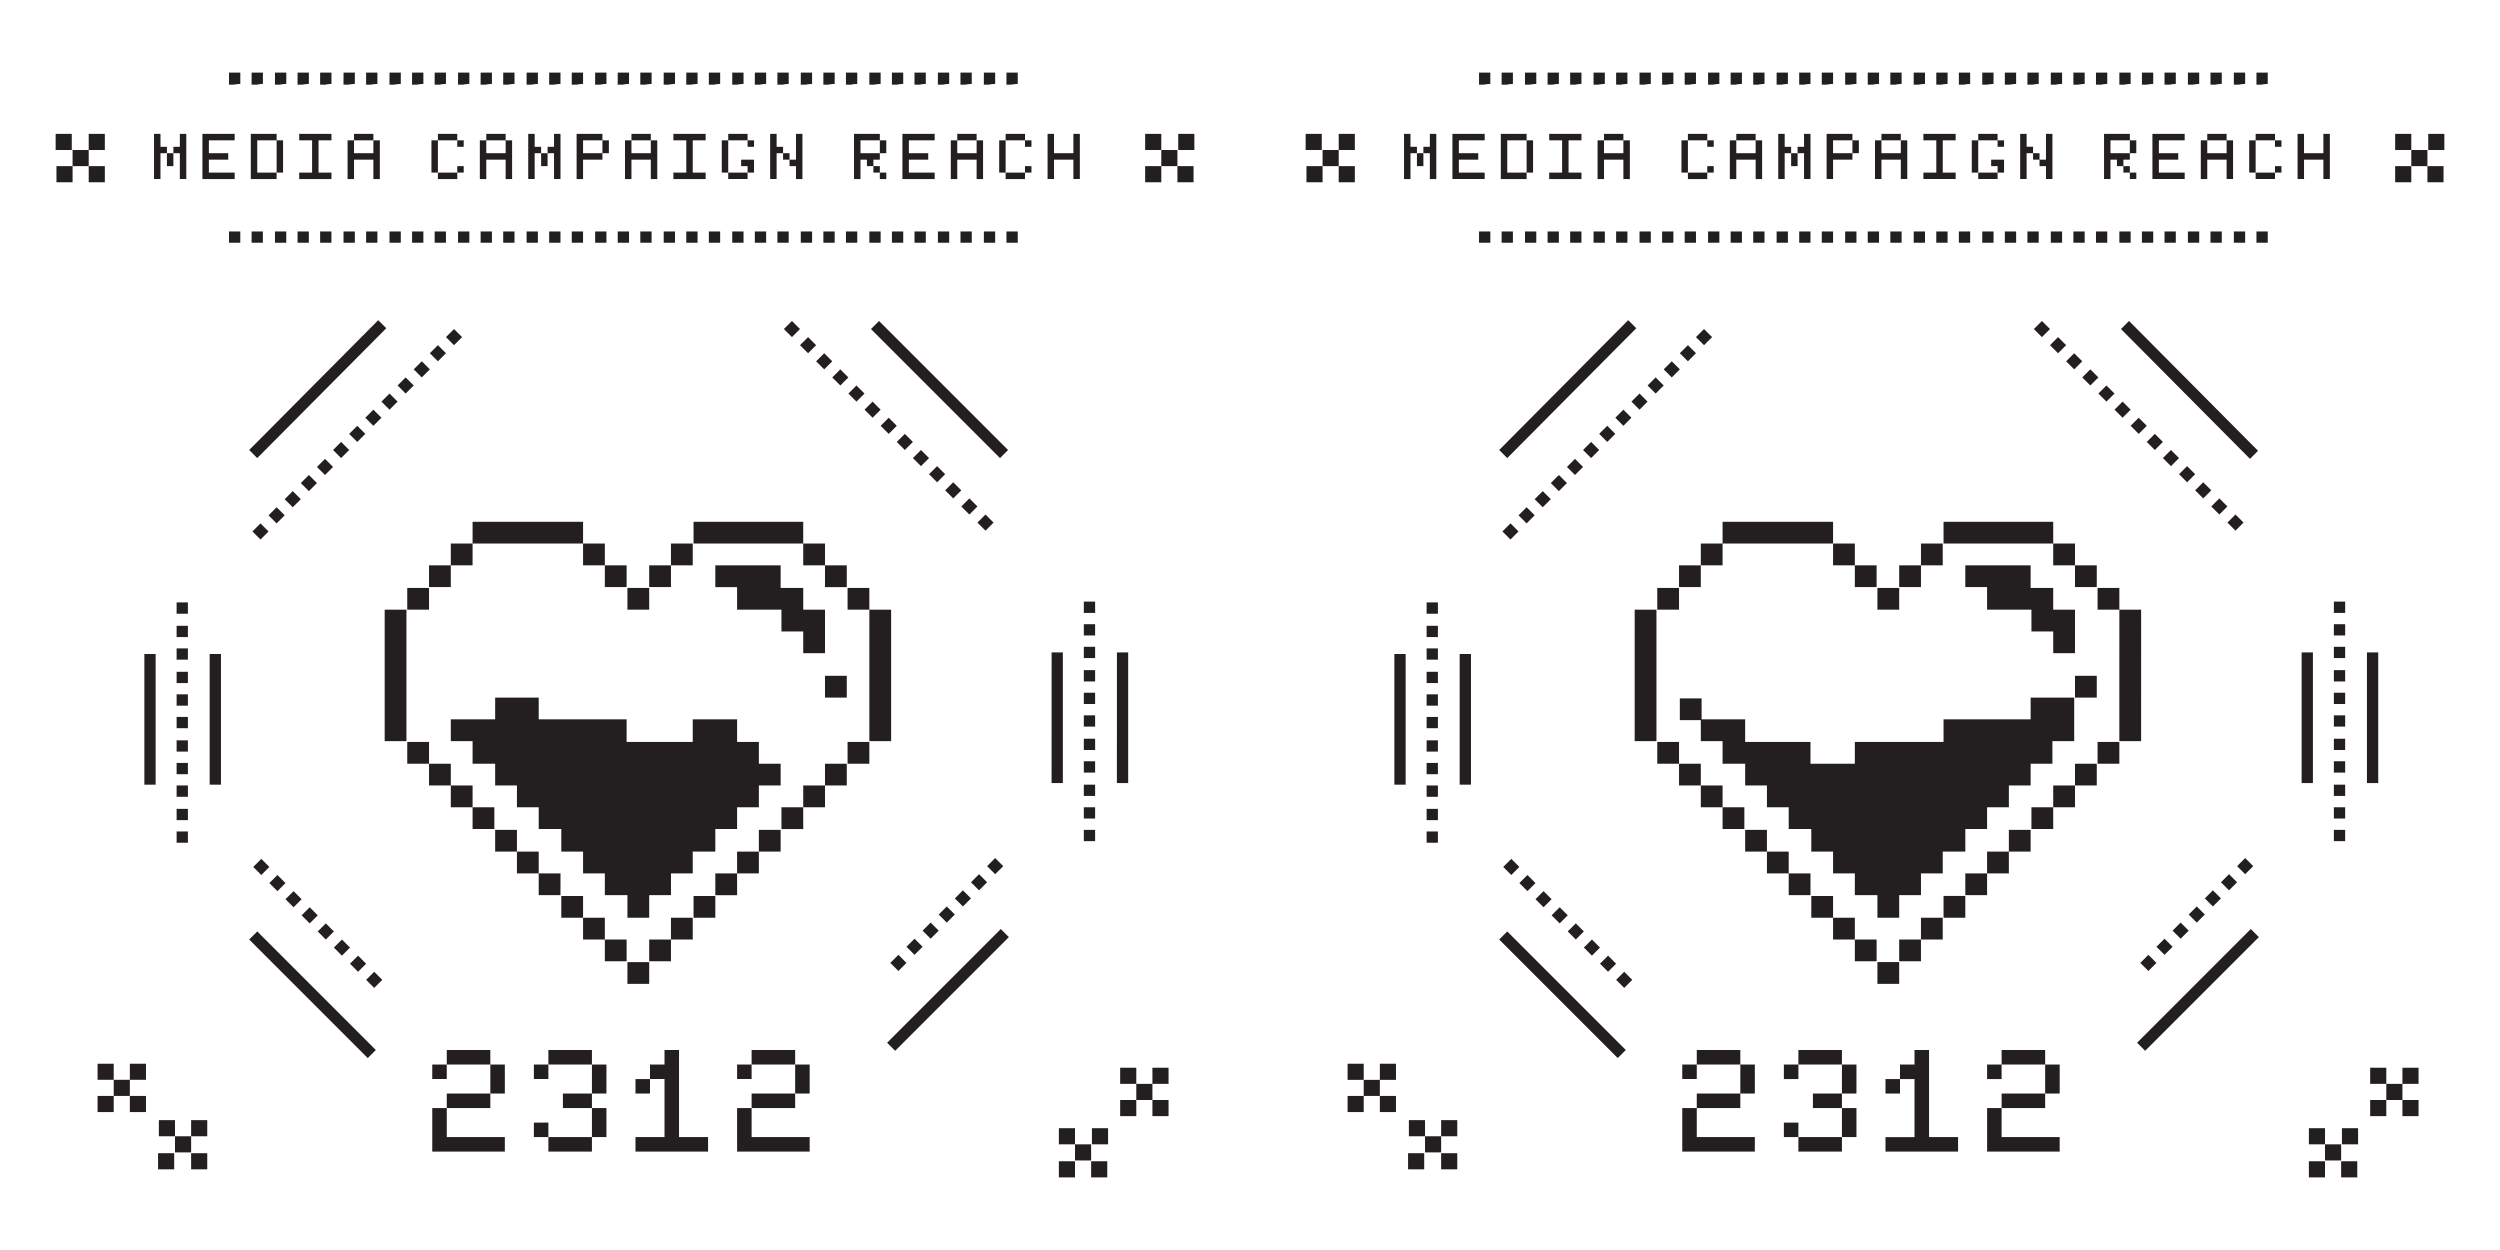 <svg id="Layer_1" xmlns="http://www.w3.org/2000/svg" viewBox="0 0 310 155"><style>.st0{fill:#231f20}</style><path class="st0" d="M19.1 16.6h.8v1.6h.8v.8h.8v-.8h.8v-1.6h.8v5.6h-.8V19h-.8v1.6h-.8V19h-.8v3.2h-.8v-5.6zm6 0h4v.8h-3.2V19h2.4v.8h-2.4v1.6h3.2v.8h-4v-5.6zm6 0h3.2v.8h.8v4h-.8v.8h-3.2v-5.6zm.8 4.8h2.4v-4h-2.4v4zm5.2-4.8h4v.8h-1.6v4h1.6v.8h-4v-.8h1.6v-4h-1.6v-.8zm6 .8h.8v-.8h2.4v.8h.8v4.8h-.8v-2.4h-2.4v2.4h-.8v-4.8zm.8 1.6h2.4v-1.6h-2.4V19zm12.8-1.6h-2.4v4h2.4v-.8h.8v.8h-.8v.8h-2.4v-.8h-.8v-4h.8v-.8h2.4v.8h.8v.8h-.8v-.8zm2.8 0h.8v-.8h2.4v.8h.8v4.8h-.8v-2.4h-2.4v2.4h-.8v-4.8zm.8 1.6h2.4v-1.6h-2.4V19zm5.2-2.4h.8v1.6h.8v.8h.8v-.8h.8v-1.6h.8v5.6h-.8V19h-.8v1.6h-.8V19h-.8v3.2h-.8v-5.6zm6 0h3.2v.8h.8V19h-.8v.8h-2.4v2.4h-.8v-5.6zm.8.8V19h2.4v-1.6h-2.4zm5.2 0h.8v-.8h2.4v.8h.8v4.8h-.8v-2.4h-2.4v2.4h-.8v-4.8zm.8 1.6h2.4v-1.6h-2.4V19zm5.2-2.4h4v.8h-1.6v4h1.6v.8h-4v-.8h1.6v-4h-1.6v-.8zm6 .8h.8v-.8h2.4v.8h.8v.8h-.8v-.8h-2.4v4h2.4v-.8h-.8v-.8h1.6v1.6h-.8v.8h-2.4v-.8h-.8v-4zm6-.8h.8v1.6h.8v.8h.8v.8h.8v-3.2h.8v5.6h-.8v-1.6h-.8v-.8h-.8V19h-.8v3.2h-.8v-5.6zm10.4 0h3.2v.8h.8V19h-.8v.8h-.8v.8h.8v.8h.8v.8h-.8v-.8h-.8v-.8h-.8v-.8h-.8v2.4h-.8v-5.6zm.8 2.4h2.4v-1.6h-2.4V19zm5.2-2.4h4v.8h-3.2V19h2.4v.8h-2.4v1.6h3.2v.8h-4v-5.6zm6 .8h.8v-.8h2.4v.8h.8v4.8h-.8v-2.4h-2.4v2.4h-.8v-4.8zm.8 1.6h2.4v-1.6h-2.4V19zm8.4-1.6h-2.4v4h2.4v-.8h.8v.8h-.8v.8h-2.4v-.8h-.8v-4h.8v-.8h2.4v.8h.8v.8h-.8v-.8zm2.8-.8h.8V19h2.4v-2.4h.8v5.6h-.8v-2.4h-2.4v2.4h-.8v-5.6zm-5.1 13.5v-1.4h1.4v1.4h-1.4zm-2.8 0v-1.4h1.4v1.4H122zm-2.9 0v-1.4h1.4v1.4h-1.4zm-2.8 0v-1.4h1.4v1.4h-1.4zm-2.9 0v-1.4h1.4v1.4h-1.4zm-2.8 0v-1.4h1.4v1.4h-1.4zm-2.8 0v-1.4h1.4v1.4h-1.4zm-2.9 0v-1.4h1.4v1.4h-1.4zm-2.8 0v-1.4h1.4v1.4h-1.4zm-2.8 0v-1.4h1.4v1.4h-1.4zm-2.9 0v-1.4h1.4v1.4h-1.4zm-2.8 0v-1.4H95v1.4h-1.4zm-2.8 0v-1.4h1.4v1.4h-1.4zm-2.9 0v-1.4h1.4v1.4h-1.4zm-2.8 0v-1.4h1.4v1.4h-1.4zm-2.8 0v-1.4h1.4v1.4h-1.4zm-2.9 0v-1.4h1.4v1.4h-1.4zm-2.8 0v-1.4H78v1.4h-1.4zm-2.8 0v-1.4h1.4v1.4h-1.4zm-2.9 0v-1.4h1.4v1.4h-1.4zm-2.8 0v-1.4h1.4v1.4h-1.4zm-2.8 0v-1.4h1.4v1.4h-1.4zm-2.9 0v-1.4h1.4v1.4h-1.4zm-2.8 0v-1.4H61v1.4h-1.4zm-2.8 0v-1.4h1.4v1.4h-1.4zm-2.9 0v-1.4h1.4v1.4h-1.4zm-2.8 0v-1.4h1.4v1.4h-1.4zm-2.8 0v-1.4h1.4v1.4h-1.4zm-2.9 0v-1.4h1.4v1.4h-1.4zm-2.8 0v-1.4H44v1.4h-1.4zm-2.9 0v-1.4h1.4v1.4h-1.4zm-2.8 0v-1.4h1.4v1.4h-1.4zm-2.8 0v-1.4h1.4v1.4h-1.4zm-2.9 0v-1.4h1.4v1.4h-1.4zm-2.8 0v-1.4h1.4v1.4h-1.4zm96.4-19.6V9h1.4v1.4c-1.4.1 0 .1-1.4.1zm-2.8 0V9h1.4v1.4c-1.4.1 0 .1-1.4.1zm-2.9 0V9h1.4v1.4c-1.4.1 0 .1-1.4.1zm-2.8 0V9h1.4v1.4c-1.4.1 0 .1-1.4.1zm-2.9 0V9h1.4v1.4c-1.4.1.1.1-1.4.1zm-2.8 0V9h1.4v1.4c-1.4.1 0 .1-1.4.1zm-2.8 0V9h1.4v1.4c-1.4.1 0 .1-1.4.1zm-2.9 0V9h1.4v1.4c-1.4.1.1.1-1.4.1zm-2.8 0V9h1.4v1.4c-1.4.1 0 .1-1.4.1zm-2.8 0V9h1.4v1.4c-1.4.1 0 .1-1.4.1zm-2.9 0V9h1.4v1.4c-1.4.1.1.1-1.4.1zm-2.8 0V9H95v1.4c-1.4.1 0 .1-1.4.1zm-2.8 0V9h1.4v1.4c-1.4.1 0 .1-1.4.1zm-2.9 0V9h1.4v1.4c-1.4.1.1.1-1.4.1zm-2.8 0V9h1.4v1.4c-1.4.1 0 .1-1.4.1zm-2.8 0V9h1.4v1.4c-1.4.1 0 .1-1.4.1zm-2.9 0V9h1.4v1.4c-1.4.1.1.1-1.4.1zm-2.8 0V9H78v1.4c-1.4.1 0 .1-1.4.1zm-2.8 0V9h1.4v1.4c-1.4.1 0 .1-1.4.1zm-2.9 0V9h1.4v1.4c-1.4.1 0 .1-1.4.1zm-2.8 0V9h1.4v1.4c-1.4.1 0 .1-1.4.1zm-2.8 0V9h1.4v1.4c-1.4.1 0 .1-1.4.1zm-2.9 0V9h1.4v1.4c-1.4.1 0 .1-1.4.1zm-2.8 0V9H61v1.4c-1.4.1 0 .1-1.4.1zm-2.8 0V9h1.4v1.4c-1.4.1 0 .1-1.4.1zm-2.9 0V9h1.4v1.4c-1.4.1 0 .1-1.4.1zm-2.8 0V9h1.4v1.4c-1.4.1 0 .1-1.4.1zm-2.8 0V9h1.4v1.4c-1.4.1 0 .1-1.4.1zm-2.9 0V9h1.4v1.4c-1.4.1 0 .1-1.4.1zm-2.8 0V9H44v1.4c-1.4.1 0 .1-1.4.1zm-2.9 0V9h1.4v1.4c-1.4.1.1.1-1.4.1zm-2.8 0V9h1.4v1.4c-1.4.1 0 .1-1.4.1zm-2.8 0V9h1.4v1.4c-1.4.1 0 .1-1.4.1zm-2.9 0V9h1.4v1.4c-1.4.1.1.1-1.4.1zm-2.8 0V9h1.4v1.4c-1.4.1 0 .1-1.4.1zm106 93.8v-1.4h1.4v1.4h-1.4zm0-2.8v-1.4h1.4v1.4h-1.4zm0-2.8v-1.4h1.4v1.4h-1.4zm0-2.9v-1.4h1.4v1.4h-1.4zm0-2.8v-1.4h1.4V93h-1.4zm0-2.9v-1.4h1.4v1.4h-1.4zm0-2.8v-1.4h1.4v1.4h-1.4zm0-2.8v-1.4h1.4v1.4h-1.4zm0-2.9v-1.4h1.4v1.4h-1.4zm0-2.8v-1.4h1.4v1.4h-1.4zm0-2.8v-1.4h1.4V76h-1.4zm-4 4.9h1.4v16.2h-1.4V80.9zm8.1 0h1.4v16.2h-1.4V80.9zM21.9 104.5v-1.4h1.4v1.4h-1.4zm0-2.8v-1.4h1.4v1.4h-1.4zm0-2.9v-1.4h1.4v1.4h-1.4zm0-2.8v-1.4h1.4V96h-1.4zm0-2.8v-1.4h1.4v1.4h-1.4zm0-2.9v-1.4h1.4v1.4h-1.4zm0-2.8v-1.4h1.4v1.4h-1.4zm0-2.8v-1.4h1.4v1.4h-1.4zm0-2.9v-1.4h1.4v1.4h-1.4zm0-2.8v-1.4h1.4V79h-1.4zm0-2.9v-1.4h1.4v1.4h-1.4zm-4 5h1.4v16.2h-1.4V81.1zm8.1 0h1.4v16.2H26V81.1zm-13.9 50.8h2v2h-2v-2zm2 2h2v2h-2v-2zm2 2h2v2h-2v-2zm0-4h2v2h-2v-2zm-4 4h2v2h-2v-2zm7.6 3h2v2h-2v-2zm2 2h2v2h-2v-2zm2 2.1h2v2h-2v-2zm0-4.1h2v2h-2v-2zm-4.1 4.1h2v2h-2v-2zm123.3-6.6h2v2h-2v-2zm-2-2h2v2h-2v-2zm-2-2h2v2h-2v-2zm0 4h2v2h-2v-2zm4-4h2v2h-2v-2zm-7.6 11.6h2v2h-2v-2zm-2-2.1h2v2h-2v-2zm-2-2h2v2h-2v-2zm0 4.1h2v2h-2v-2zm4.1-4.1h2v2h-2v-2zM146 20.6h2v2h-2v-2zm-2-2h2v2h-2v-2zm-2-2h2v2h-2v-2zm0 4h2v2h-2v-2zm4.1-4h2v2h-2v-2zM7 20.6h2v2H7v-2zm2-2h2v2H9v-2zm2-2h2v2h-2v-2zm0 4h2v2h-2v-2zm-4.1-4h2v2h-2v-2zm24.4 49.3l1-1 1 1-1 1-1-1zm2-2l1-1 1 1-1 1-1-1zm2-2l1-1 1 1-1 1-1-1zm2-2l1-1 1 1-1 1-1-1zm2-2l1-1 1 1-1 1-1-1zm2-2.1l1-1 1 1-1 1-1-1zm2-2l1-1 1 1-1 1-1-1zm2-2l1-1 1 1-1 1-1-1zm2-2l1-1 1 1-1 1-1-1zm2-2l1-1 1 1-1 1-1-1zm2-2l1-1 1 1-1 1-1-1zm2-2l1-1 1 1-1 1-1-1zm2-2l1-1 1 1-1 1-1-1zm65.9 23l1-1 1 1-1 1-1-1zm-2-2l1-1 1 1-1 1-1-1zm-2-2l1-1 1 1-1 1-1-1zm-2-2l1-1 1 1-1 1-1-1zm-2-2l1-1 1 1-1 1-1-1zm-2-2l1-1 1 1-1 1-1-1zm-2-2l1-1 1 1-1 1-1-1zm-2-2l1-1 1 1-1 1-1-1zm-2-2l1-1 1 1-1 1-1-1zm-2-2l1-1 1 1-1 1-1-1zm-2-2l1-1 1 1-1 1-1-1zm-2-2l1-1 1 1-1 1-1-1zm-2-2l1-1 1 1-1 1-1-1zm13.2 78.6l1-1 1 1-1 1-1-1zm2-2l1-1 1 1-1 1-1-1zm2-2l1-1 1 1-1 1-1-1zm2-2l1-1 1 1-1 1-1-1zm2-2l1-1 1 1-1 1-1-1zm2-2l1-1 1 1-1 1-1-1zm2-2l1-1 1 1-1 1-1-1zm-77 14.1l1-1 1 1-1 1-1-1zm-2-2l1-1 1 1-1 1-1-1zm-2-2l1-1 1 1-1 1-1-1zm-2-2l1-1 1 1-1 1-1-1zm-2-2l1-1 1 1-1 1-1-1zm-2-2l1-1 1 1-1 1-1-1zm-2-2l1-1 1 1-1 1-1-1zm-2-2l1-1 1 1-1 1-1-1zm14.2 23.7l-14.7-14.7 1-1 14.7 14.7-1 1zm65.4-.9l-1-1 14.1-14.1 1 1-14.1 14.1zm13-73.5l-16-16 1-1 16 16-1 1zm-92.1 0l-1-1 16-16.1 1 1-16 16.1zm45.9 62.5h2.7v2.7h-2.7v-2.7zm2.7-2.8h2.7v2.7h-2.7v-2.7zm2.7-2.7h2.7v2.7h-2.7v-2.7zm2.8-2.7h2.7v2.7H86v-2.7zm2.7-2.8h2.7v2.7h-2.7v-2.7zm2.7-2.7h2.7v2.7h-2.7v-2.7zm2.7-2.7h2.7v2.7h-2.7v-2.7zm2.8-2.8h2.7v2.7h-2.7v-2.7zm2.7-2.7h2.7v2.7h-2.7v-2.7zm2.7-2.7h2.7v2.7h-2.7v-2.7zm2.8-2.7h2.7v2.7h-2.7V92zm2.7-16.4v16.3h2.7V75.6h-2.7zm-2.7-2.7h2.7v2.7h-2.7v-2.7zm-2.8-2.8h2.7v2.7h-2.7v-2.7zm-2.7-2.7h2.7v2.7h-2.7v-2.7zm-8.2 0h8.2v-2.7H86v2.7h5.4zm5.4 5.5v-2.8h-8.1v2.7h2.7v2.8h5.5v2.7h2.7V81h2.7v-5.4h-2.7v-2.7h-2.8zm5.5 10.9h2.7v2.7h-2.7v-2.7zM75 116.5h2.7v2.7H75v-2.7zm-2.7-2.7H75v2.7h-2.7v-2.7zm-2.7-2.7h2.7v2.7h-2.7v-2.7zm-2.8-2.8h2.7v2.7h-2.7v-2.7zm-2.7-2.7h2.7v2.7h-2.7v-2.7zm-2.7-2.7h2.7v2.7h-2.7v-2.7zm-2.8-2.8h2.7v2.7h-2.7v-2.7zm-2.7-2.7h2.7v2.7h-2.7v-2.7zm-2.7-2.7h2.7v2.7h-2.7v-2.7zM94.1 92h-2.7v-2.8h-5.5V92h-8.2v-2.8H66.8v-2.7h-5.4v2.7h-5.5v2.7h2.7v2.8h2.8v2.7h2.7v2.7h2.7v2.7h2.8v2.8h2.7v2.7H75v2.7h2.8v2.8h2.7V111h2.7v-2.7h2.7v-2.7h2.8v-2.8h2.7v-2.7h2.7v-2.7h2.7v-2.7h-2.7V92zm-43.6 0h2.7v2.7h-2.7V92zm-2.8-13.7v13.6h2.7V75.6h-2.7v2.7zm2.8-5.4h2.7v2.7h-2.7v-2.7zm2.7-2.8h2.7v2.7h-2.7v-2.7zm2.7-2.7h2.7v2.7h-2.7v-2.7zm5.4 0h11v-2.7H58.6v2.7h2.7zm21.9 0h2.7v2.7h-2.7v-2.7zm-2.7 2.7h2.7v2.7h-2.7v-2.7zm-2.7 2.8h2.7v2.7h-2.7v-2.7zM75 70.1h2.7v2.7H75v-2.7zm-2.7-2.7H75v2.7h-2.7v-2.7zm-18.7 70h1.8v-1.8h5.4V132h-5.4v1.8h-1.8V132h1.8v-1.8h5.4v1.8h1.8v3.6h-1.8v1.8h-5.4v3.6h7.2v1.8h-9v-5.4zm16.2-1.8h3.6V132H68v1.8h-1.8V132H68v-1.8h5.4v1.8h1.8v3.6h-1.8v1.8h1.8v3.6h-1.8v1.8H68V141h-1.8v-1.8H68v1.8h5.4v-3.6h-3.6v-1.8zm9-1.8h1.8V132h1.8v-1.8h1.8V141h3.6v1.8h-9V141h3.6v-7.2h-1.8v1.8h-1.8v-1.8zm12.6 3.6h1.8v-1.8h5.4V132h-5.4v1.8h-1.8V132h1.8v-1.8h5.4v1.8h1.8v3.6h-1.8v1.8h-5.4v3.6h7.2v1.8h-9v-5.4zm85.9-115.2h.8v-5.6h-.8v1.6h-.8v.8h.8v3.2zm-1.6-3.2h.8v1.6h-.8V19zm-.8 0h.8v-.8h-.8v-1.6h-.8v5.6h.8V19zm9.2 2.4h-3.2v-1.6h2.4V19h-2.4v-1.6h3.2v-.8h-4v5.6h4v-.8zm5.2-4h.8v4h-.8v-4zm0 4h-2.4v-4h2.4v-.8h-3.2v5.6h3.2v-.8zm6.8-4v-.8h-4v.8h1.6v4h-1.6v.8h4v-.8h-1.6v-4h1.6zm2.8-.8h2.4v.8h-2.4v-.8zm3.2.8h-.8V19h-2.4v-1.6h-.8v4.8h.8v-2.4h2.4v2.4h.8v-4.8zm7.2-.8h2.4v.8h-2.4v-.8zm0 4.8h2.4v.8h-2.4v-.8zm2.4-4h.8v.8h-.8v-.8zm0 3.2h.8v.8h-.8v-.8zm-3.2-3.2h.8v4h-.8v-4zm6.8-.8h2.4v.8h-2.4v-.8zm0 3.2h2.4v2.4h.8v-4.8h-.8V19h-2.4v-1.6h-.8v4.8h.8v-2.4zm6.8-.8h.8v1.6h-.8V19zm-.8-.8v-1.6h-.8v5.6h.8V19h.8v-.8h-.8zm2.4 4h.8v-5.6h-.8v1.6h-.8v.8h.8v3.2zm3.6-4.8h2.4v-.8h-3.2v5.6h.8v-2.4h2.4V19h-2.4v-1.6zm2.4 0h.8V19h-.8v-1.6zm3.6-.8h2.4v.8h-2.4v-.8zm-.8 5.6h.8v-2.4h2.4v2.4h.8v-4.8h-.8V19h-2.4v-1.6h-.8v4.8zm6-4.8h1.6v4h-1.6v.8h4v-.8h-1.6v-4h1.6v-.8h-4v.8zm6 0h.8v4h-.8v-4zm.8 4h2.4v.8h-2.4v-.8zm3.2-1.6h-1.6v.8h.8v.8h.8v-1.6zm-.8-2.4h.8v.8h-.8v-.8zm-2.4-.8h2.4v.8h-2.4v-.8zm8.4 4v1.6h.8v-5.6h-.8v3.2h-.8v.8h.8zm-2.4-1.6h.8v-.8h-.8v-1.6h-.8v5.6h.8V19zm.8 0h.8v.8h-.8V19zm12 2.4h.8v.8h-.8v-.8zm0-4h.8V19h-.8v-1.6zm-2.4 0h2.4v-.8h-3.2v5.6h.8v-2.4h.8v.8h.8v-.8h.8V19h-2.4v-1.6zm1.6 3.2h.8v.8h-.8v-.8zm3.6 1.6h4v-.8h-3.2v-1.6h2.4V19h-2.4v-1.6h3.2v-.8h-4v5.6zm6.8-2.4h2.4v2.4h.8v-4.8h-.8V19h-2.4v-1.6h-.8v4.8h.8v-2.4zm0-3.2h2.4v.8h-2.4v-.8zm5.2.8h.8v4h-.8v-4zm3.2 0h.8v.8h-.8v-.8zm-2.4-.8h2.4v.8h-2.4v-.8zm0 4.8h2.4v.8h-2.4v-.8zm2.4-.8h.8v.8h-.8v-.8zm3.6-.8h2.4v2.4h.8v-5.6h-.8V19h-2.4v-2.4h-.8v5.6h.8v-2.4zm-96.6 10.3h1.4v-1.4h-1.4v1.4zm4.2-1.4h-1.4v1.4h1.4v-1.4zm80.8 0v1.4h1.4v-1.4h-1.4zm-4.3 1.4v-1.4h-1.4v1.4h1.4zm-62.3-1.4h-1.4v1.4h1.4v-1.4zm5.7 0h-1.4v1.4h1.4v-1.4zm51 0h-1.4v1.4h1.4v-1.4zm-68.8 1.4h.7v-1.4h-1.4v1.4h.7zm83-1.4H277v1.4h1.4v-1.4zm-73.7 0h-1.4v1.4h1.4v-1.4zm-5.7 0h-1.4v1.4h1.4v-1.4zm-12.1 1.4h.7v-1.4h-1.4v1.4h.7zm13.5 0h1.4v-1.4h-1.4v1.4zm38.3-1.4h-1.4v1.4h1.4v-1.4zm-8.5 0h-1.4v1.4h1.4v-1.4zm21.2 1.4h1.4v-1.4h-1.4v1.4zm-17 0h1.4v-1.4h-1.4v1.4zm12.8-1.4h-1.4v1.4h1.4v-1.4zm-38.3 0v1.4h1.4v-1.4h-1.4zm63.8 0h-1.4v1.4h1.4v-1.4zm-5.7 0h-1.4v1.4h1.4v-1.4zm-8.5 0h-1.4v1.4h1.4v-1.4zm2.1 1.4h.7v-1.4h-1.4v1.4h.7zm-19.1-1.4h-1.4v1.4h1.4v-1.4zm-24.1 1.4h1.4v-1.4h-1.4v1.4zm38.3-1.4h-1.4v1.4h1.4v-1.4zm-32.6 1.4h1.4v-1.4h-1.4v1.4zm-8.5 0h1.4v-1.4h-1.4v1.4zm7.1-1.4h-1.4v1.4h1.4v-1.4zm11.3 0h-1.4v1.4h1.4v-1.4zm17 0h-1.4v1.4h1.4v-1.4zm-6.4 1.4h.7v-1.4h-1.4v1.4h.7zm-16.3-1.4h-1.4v1.4h1.4v-1.4zm52.5 1.4h1.4v-1.4h-1.4v1.4zm-96.4 0h1.4v-1.4h-1.4v1.4zm38.3-19.7V9h-1.4v1.5c1.4 0 0 0 1.4-.1zm-38.3.1c1.4 0 0 0 1.4-.1V9h-1.4v1.5zm52.4-.1V9h-1.4v1.5c1.5 0 0 0 1.4-.1zm-11.3 0V9h-1.4v1.5c1.4 0 0 0 1.4-.1zm8.5 0V9h-1.4v1.5c1.4 0 0 0 1.4-.1zm-5.7 0V9h-1.4v1.5c1.4 0 0 0 1.4-.1zm2.9 0V9h-1.4v1.5c1.4 0 0 0 1.4-.1zm-14.2 0V9h-1.4v1.5c1.4 0 0 0 1.4-.1zm-14.2 0V9h-1.4v1.5c1.4 0 0 0 1.4-.1zm-2.8 0V9h-1.4v1.5c1.4 0 0 0 1.4-.1zm14.2 0V9h-1.4v1.5c1.4 0 0 0 1.4-.1zm-17.1 0V9h-1.4v1.5c1.5 0 0 0 1.4-.1zm8.6 0V9h-1.4v1.5c1.4 0 0 0 1.4-.1zm5.6 0V9h-1.4v1.5c1.4 0 0 0 1.4-.1zm-2.8 0V9h-1.4v1.5c1.4 0 0 0 1.4-.1zm68 0V9h-1.4v1.5c1.4 0 0 0 1.4-.1zm-8.5 0V9h-1.4v1.5c1.4 0 0 0 1.4-.1zm2.8 0V9h-1.4v1.5c1.5 0 0 0 1.4-.1zm2.9 0V9h-1.4v1.5c1.4 0 0 0 1.4-.1zm-8.5 0V9h-1.4v1.5c1.4 0 0 0 1.4-.1zm-25.5 0V9h-1.4v1.5c1.4 0 0 0 1.4-.1zm42.5 0V9h-1.4v1.5c1.4 0 0 0 1.4-.1zm-87.9 0V9h-1.4v1.5c1.4 0 0 0 1.4-.1zm85.1 0V9H277v1.5c1.4 0 0 0 1.4-.1zm-17.1 0V9h-1.4v1.5c1.5 0 0 0 1.4-.1zm-14.1 0V9h-1.4v1.5c1.4 0 0 0 1.4-.1zm-2.9 0V9h-1.4v1.5c1.5 0 0 0 1.4-.1zm-2.8 0V9h-1.4v1.5c1.4 0 0 0 1.4-.1zm8.5 0V9h-1.4v1.5c1.4 0 0 0 1.4-.1zm5.7 0V9h-1.4v1.5c1.4 0 0 0 1.4-.1zm-2.9 0V9h-1.4v1.5c1.5 0 0 0 1.4-.1zm5.7 0V9h-1.4v1.5c1.4 0 0 0 1.4-.1zm-39.7 0V9h-1.4v1.5c1.4 0 0 0 1.4-.1zm-28.3 0V9h-1.4v1.5c1.4 0 0 0 1.4-.1zm-2.9 0V9h-1.4v1.5c1.5 0 0 0 1.4-.1zm103.2 81.2h-1.4V93h1.4v-1.4zm0 5.7h-1.4v1.4h1.4v-1.4zm0-2.9h-1.4v1.4h1.4v-1.4zm0-14.2h-1.4v1.4h1.4v-1.4zm0-5.6h-1.4V76h1.4v-1.4zm0 8.5h-1.4v1.4h1.4v-1.4zm0 2.8h-1.4v1.4h1.4v-1.4zm0 2.8h-1.4v1.4h1.4v-1.4zm0-11.3h-1.4v1.4h1.4v-1.4zm0 22.7h-1.4v1.4h1.4v-1.4zm0 2.8h-1.4v1.4h1.4v-1.4zm-5.4-22h1.4v16.2h-1.4V80.9zm8.1 0h1.4v16.2h-1.4V80.9zm-115.2-6.2h-1.4v1.4h1.4v-1.4zm0 11.4h-1.4v1.4h1.4v-1.4zm-1.4 18.4h1.4v-1.4h-1.4v1.4zm1.4-4.2h-1.4v1.4h1.4v-1.4zm0-11.4h-1.4v1.4h1.4v-1.4zm0-5.6h-1.4v1.4h1.4v-1.4zm0 8.5h-1.4v1.4h1.4v-1.4zm0 2.8h-1.4V96h1.4v-1.4zm0-17h-1.4V79h1.4v-1.4zm0 19.8h-1.4v1.4h1.4v-1.4zm0-17h-1.4v1.4h1.4v-1.4zm-5.4.7h1.4v16.2h-1.4V81.1zm8.1 0h1.4v16.2H181V81.1zm-13.9 50.8h2v2h-2v-2zm2 2h2v2h-2v-2zm2 2h2v2h-2v-2zm0-4h2v2h-2v-2zm-4 4h2v2h-2v-2zm7.6 3h2v2h-2v-2zm2 2h2v2h-2v-2zm2 2.1h2v2h-2v-2zm0-4.1h2v2h-2v-2zm-4.1 4.1h2v2h-2v-2zm123.3-6.6h2v2h-2v-2zm-2-2h2v2h-2v-2zm-2-2h2v2h-2v-2zm0 4h2v2h-2v-2zm4-4h2v2h-2v-2zm-7.6 11.6h2v2h-2v-2zm-2-2.1h2v2h-2v-2zm-2-2h2v2h-2v-2zm0 4.1h2v2h-2v-2zm4.1-4.1h2v2h-2v-2zM301 20.6h2v2h-2v-2zm-2-2h2v2h-2v-2zm-2-2h2v2h-2v-2zm0 4h2v2h-2v-2zm4.1-4h2v2h-2v-2zm-139.1 4h2v2h-2v-2zm2-2h2v2h-2v-2zm2-2h2v2h-2v-2zm0 4h2v2h-2v-2zm-4.1-4h2v2h-2v-2zm43.4 32.2l1-1-1-1-1 1 1 1zm-11 11.1l-1-1-1 1 1 1 1-1zm9-9.1l1-1-1-1-1 1 1 1zm-13 13.1l-1-1-1 1 1 1 1-1zm-3 1l-1 1 1 1 1-1-1-1zm13-11.1l-1-1-1 1 1 1 1-1zm-4 4.1l-1-1-1 1 1 1 1-1zm-4 4l-1-1-1 1 1 1 1-1zm10-10.1l-1-1-1 1 1 1 1-1zm10-10l-1-1-1 1 1 1 1-1zm-14 14l-1-1-1 1 1 1 1-1zm12-12l-1-1-1 1 1 1 1-1zm-4 2l1 1 1-1-1-1-1 1zm55.9 5l1 1 1-1-1-1-1 1zm-9-9l1-1-1-1-1 1 1 1zm16 14l-1 1 1 1 1-1-1-1zm-9-7l1 1 1-1-1-1-1 1zm-4-4l1 1 1-1-1-1-1 1zm15 13l-1 1 1 1 1-1-1-1zm-5-5l-1-1-1 1 1 1 1-1zm-12-10l1 1 1-1-1-1-1 1zm23 21l-1 1 1 1 1-1-1-1zm-10-10l-1 1 1 1 1-1-1-1zm8 8l-1 1 1 1 1-1-1-1zm-2-2l-1 1 1 1 1-1-1-1zm-14-12l1-1-1-1-1 1 1 1zm10.2 67.6l1 1 1-1-1-1-1 1zm4-4l1 1 1-1-1-1-1 1zm2-2l1 1 1-1-1-1-1 1zm4-2l-1-1-1 1 1 1 1-1zm-12 10l1 1 1-1-1-1-1 1zm0 2l-1-1-1 1 1 1 1-1zm4-6l1 1 1-1-1-1-1 1zm-81-3.9l-1-1-1 1 1 1 1-1zm2 2l-1-1-1 1 1 1 1-1zm2 2l-1-1-1 1 1 1 1-1zm4 4l-1-1-1 1 1 1 1-1zm-2-2l-1-1-1 1 1 1 1-1zm4 4l-1-1-1 1 1 1 1-1zm-12-12l-1-1-1 1 1 1 1-1zm12 14l1 1 1-1-1-1-1 1zm.2 9.7l-14.7-14.7 1-1 14.7 14.7-1 1zm65.4-.9l-1-1 14.1-14.1 1 1-14.1 14.1zm-3-89.5l1-1 16 16.1-1 1-16-16.1zm-61.1-1.1l1 1-16 16.1-1-1 16-16.1zm30.9 79.6h2.7v2.7h-2.7v-2.7zm2.7-2.8h2.7v2.7h-2.7v-2.7zm2.7-2.7h2.7v2.7h-2.7v-2.7zm2.8-2.7h2.7v2.7H241v-2.7zm2.7-2.8h2.7v2.7h-2.7v-2.7zm2.7-2.7h2.7v2.7h-2.7v-2.7zm2.7-2.7h2.7v2.7h-2.7v-2.7zm2.8-2.8h2.7v2.7h-2.7v-2.7zm2.7-2.7h2.7v2.7h-2.7v-2.7zm2.7-2.7h2.7v2.7h-2.7v-2.7zm2.8-2.7h2.7v2.7h-2.7V92zm2.7-11v10.9h2.7V75.6h-2.7v-2.7h-2.7v2.7h2.7V81zm-5.5-13.6h-2.7v2.7h2.7v2.7h2.7v-2.7h-2.7v-2.7zm-4.5-2.7H241v2.7h13.6v-2.7h-1.8zm4.5 13.6v-2.7h-2.7v-2.7h-2.8v-2.8h-8.1v2.7h2.7v2.8h5.5v2.7h2.7V81h2.7v-2.7zm-8.2-5.5zm8.2 11h2.7v2.7h-2.7v-2.7zM230 116.5h2.7v2.7H230v-2.7zm-2.7-2.7h2.7v2.7h-2.7v-2.7zm-2.7-2.7h2.7v2.7h-2.7v-2.7zm-2.8-2.8h2.7v2.7h-2.7v-2.7zm-2.7-2.7h2.7v2.7h-2.7v-2.7zm-2.7-2.7h2.7v2.7h-2.7v-2.7zm-2.8-2.8h2.7v2.7h-2.7v-2.7zm-2.7-2.7h2.7v2.7h-2.7v-2.7zm-2.7-2.7h2.7v2.7h-2.7v-2.7zm49-5.5v-2.7h-5.4v2.7H241V92h-11v2.7h-5.5V92h-8.1v-2.8H211v-2.6h-2.7v2.7h2.6v2.6h2.7v2.8h2.8v2.7h2.7v2.7h2.7v2.7h2.8v2.8h2.7v2.7h2.7v2.7h2.8v2.8h2.7V111h2.7v-2.7h2.7v-2.7h2.8v-2.8h2.7v-2.7h2.7v-2.7h2.7v-2.7h2.7v-2.8h2.7v-2.7zM205.5 92h2.7v2.7h-2.7V92zm-2.8-13.7v13.6h2.7V75.6h-2.7v2.7zm2.8-5.4h2.7v2.7h-2.7v-2.7zm2.7-2.8h2.7v2.7h-2.7v-2.7zm2.7-2.7h2.7v2.7h-2.7v-2.7zm8.2 0h8.2v-2.7h-13.7v2.7h5.5zm19.1 0h2.7v2.7h-2.7v-2.7zm-2.7 2.7h2.7v2.7h-2.7v-2.7zm-2.7 2.8h2.7v2.7h-2.7v-2.7zm-2.8-2.8h2.7v2.7H230v-2.7zm-2.7-2.7h2.7v2.7h-2.7v-2.7zM208.6 132h1.8v1.8h-1.8V132zm1.8 5.4h-1.8v5.4h9V141h-7.2v-3.6h5.4v-1.8h-5.4v1.8zm5.4-5.4h1.8v3.6h-1.8V132zm-5.4-1.8h5.4v1.8h-5.4v-1.8zm10.8 9h1.8v1.8h-1.8v-1.8zm7.2-1.8h1.8v3.6h-1.8v-3.6zM223 141h5.4v1.8H223V141zm1.8-5.4h3.6v1.8h-3.6v-1.8zm-1.8-5.4h5.4v1.8H223v-1.8zm-1.8 1.8h1.8v1.8h-1.8V132zm7.2 0h1.8v3.6h-1.8V132zm10.8-1.8h-1.8v1.8h-1.8v1.8h1.8v7.2h-3.6v1.8h9V141h-3.6v-10.8zm-5.4 3.6h1.8v1.8h-1.8v-1.8zm12.6-1.8h1.8v1.8h-1.8V132zm7.2 0h1.8v3.6h-1.8V132zm-5.4 5.4h-1.8v5.4h9V141h-7.2v-3.6h5.4v-1.8h-5.4v1.8zm0-7.2h5.4v1.8h-5.4v-1.8z"/></svg>